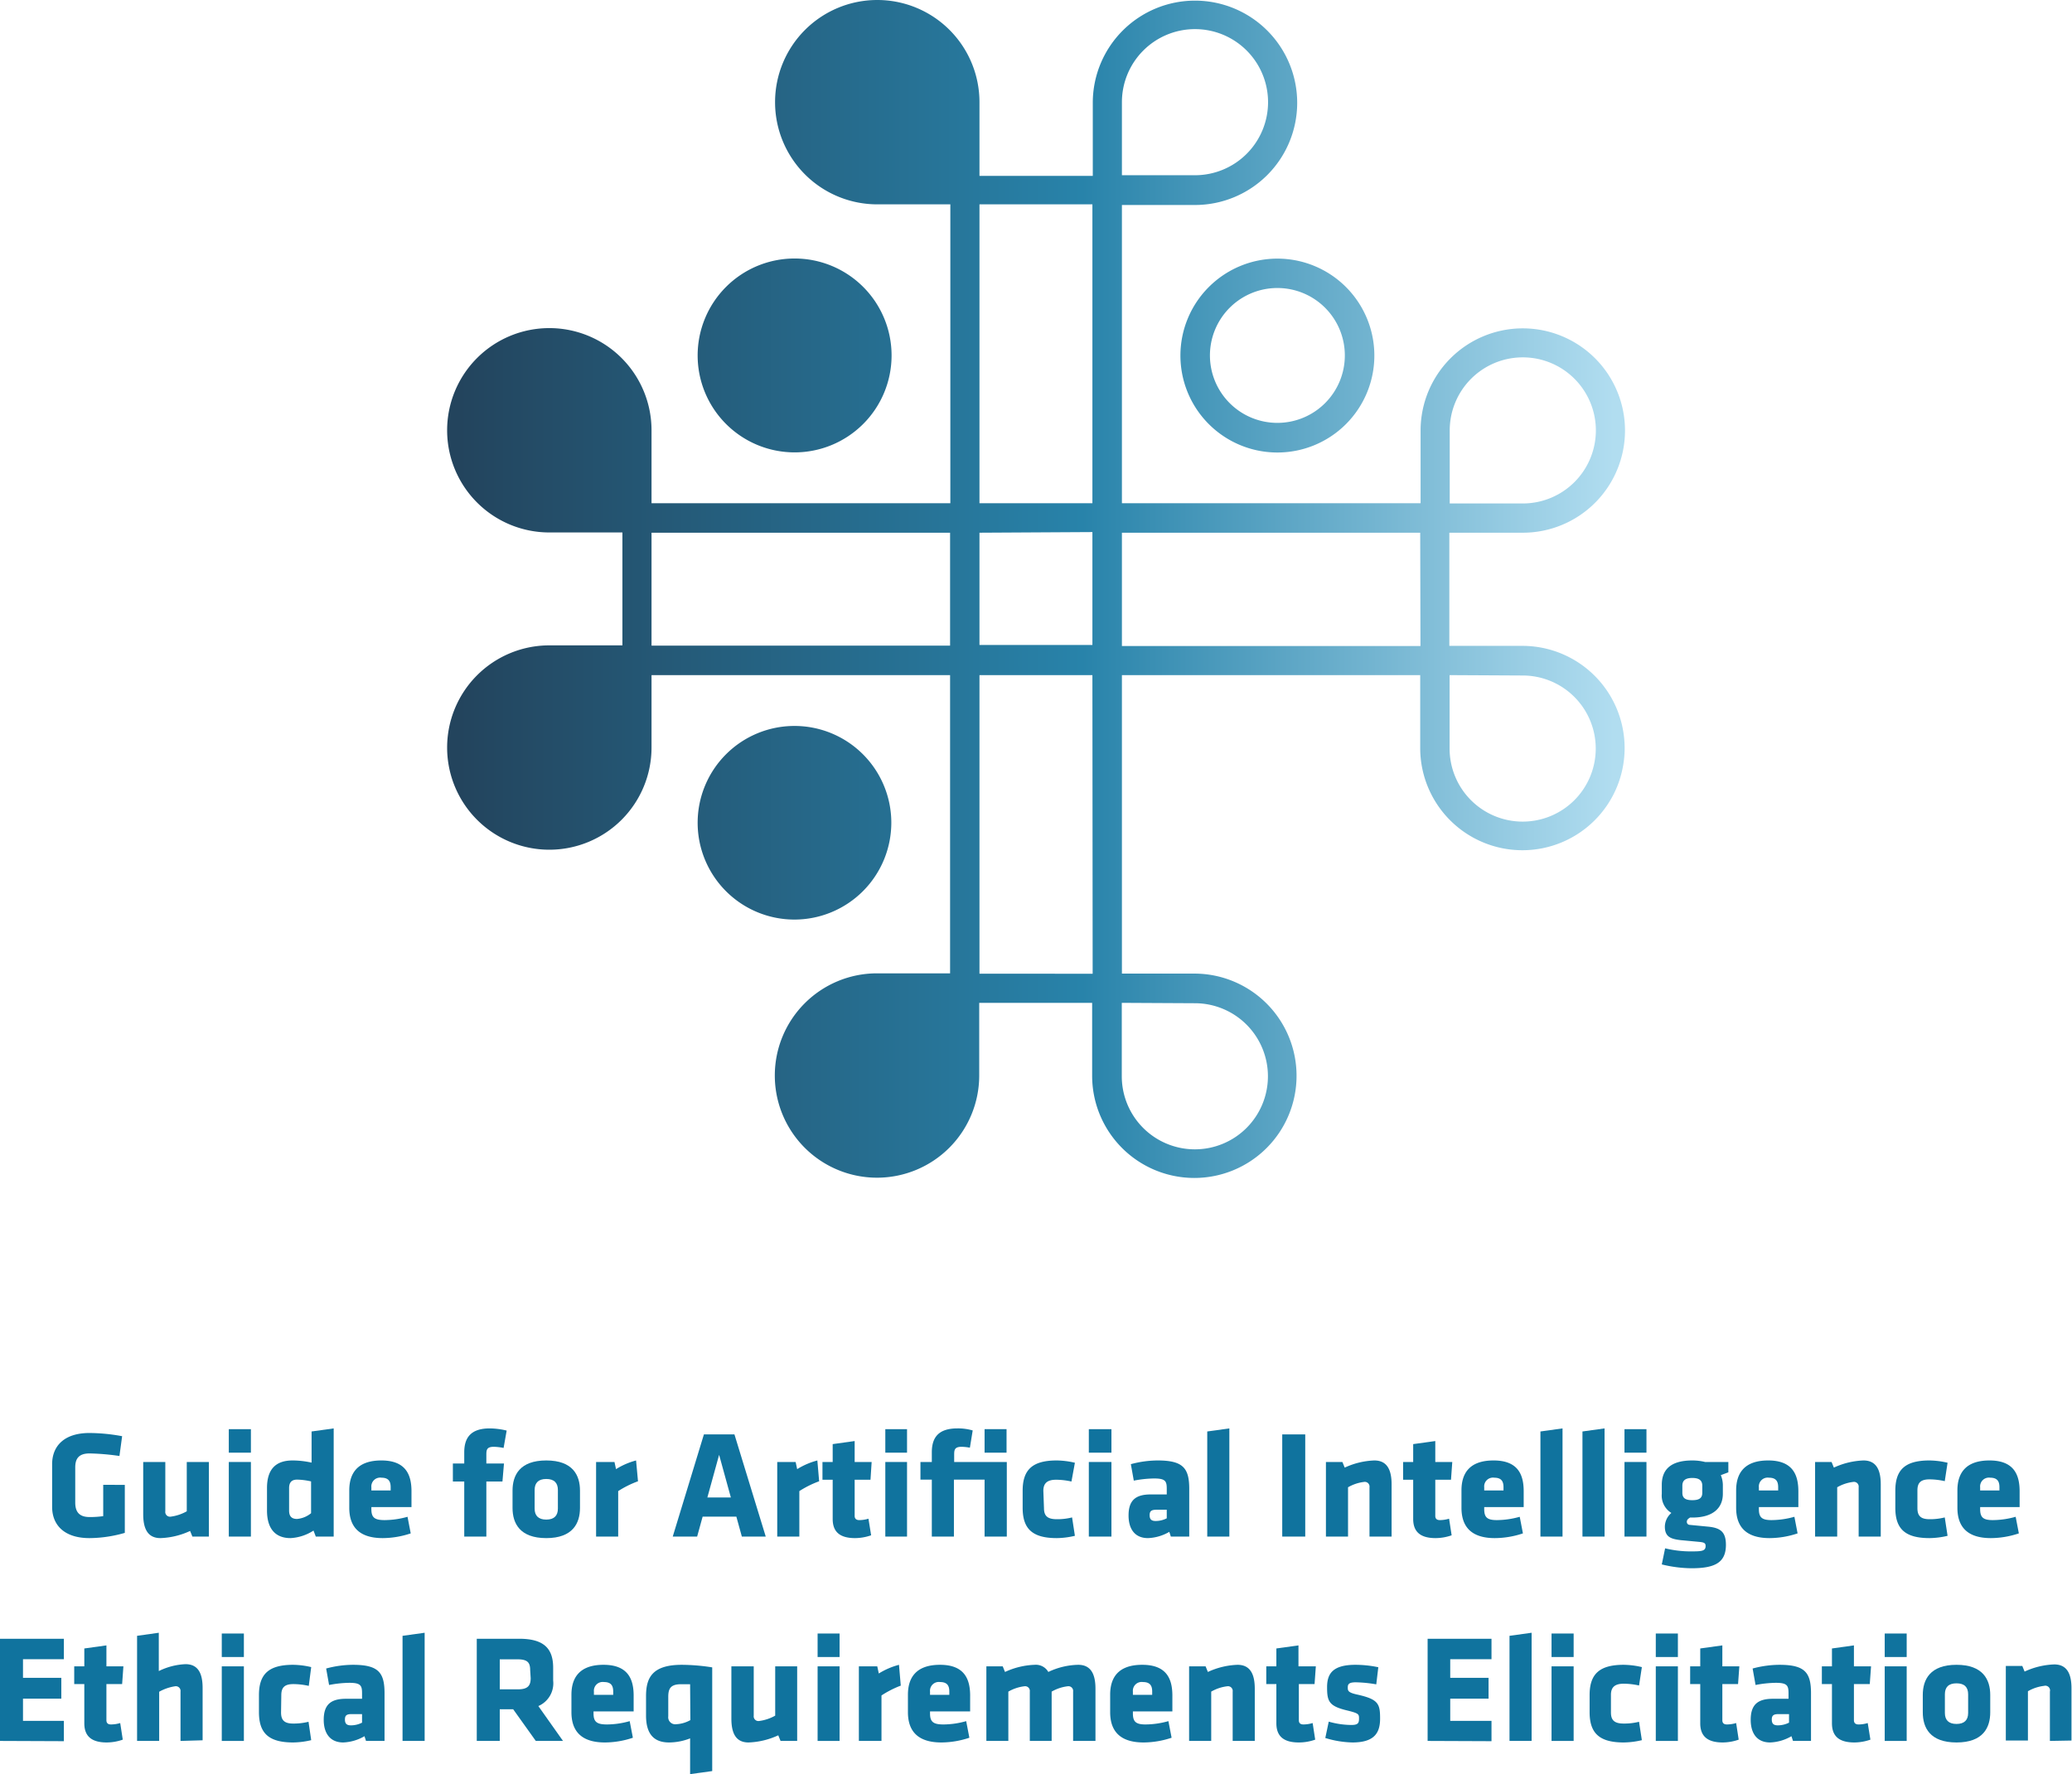 <svg id="Camada_1" data-name="Camada 1" xmlns="http://www.w3.org/2000/svg" xmlns:xlink="http://www.w3.org/1999/xlink" viewBox="0 0 162.19 138.91"><defs><style>.cls-1{fill:url(#Gradiente_sem_nome_40);}.cls-2{fill:url(#Gradiente_sem_nome_40-3);}.cls-3{fill:url(#Gradiente_sem_nome_40-5);}.cls-4{fill:#10739e;}</style><linearGradient id="Gradiente_sem_nome_40" x1="35.92" y1="27.84" x2="126.32" y2="27.84" gradientUnits="userSpaceOnUse"><stop offset="0" stop-color="#23445d"/><stop offset="0.54" stop-color="#2883aa"/><stop offset="1" stop-color="#b1ddf0"/></linearGradient><linearGradient id="Gradiente_sem_nome_40-3" x1="35.92" y1="64.42" x2="126.32" y2="64.42" xlink:href="#Gradiente_sem_nome_40"/><linearGradient id="Gradiente_sem_nome_40-5" x1="35.92" y1="46.13" x2="126.32" y2="46.13" xlink:href="#Gradiente_sem_nome_40"/></defs><path class="cls-1" d="M62.19,35.42a7.59,7.59,0,1,0-7.58-7.58A7.59,7.59,0,0,0,62.19,35.42Z"/><path class="cls-1" d="M100,20.25a7.59,7.59,0,1,0,7.58,7.59A7.59,7.59,0,0,0,100,20.25Zm0,12.86a5.28,5.28,0,1,1,5.27-5.27A5.28,5.28,0,0,1,100,33.11Z"/><path class="cls-2" d="M69.77,64.42A7.58,7.58,0,1,0,62.19,72,7.59,7.59,0,0,0,69.77,64.42Z"/><path class="cls-2" d="M100,56.84a7.59,7.59,0,1,0,7.58,7.58A7.59,7.59,0,0,0,100,56.84Zm0,12.86a5.28,5.28,0,1,1,5.27-5.28A5.29,5.29,0,0,1,100,69.7Z"/><path class="cls-3" d="M119.2,41.71a8,8,0,1,0-8-8V39.4H87.82V16.05h5.72a8,8,0,1,0-8-8v5.72H76.67V8a8,8,0,1,0-8,8h5.72V39.4H51V33.69a8,8,0,1,0-8,8h5.72v8.84H43a8,8,0,1,0,8,8V52.86H74.37V76.21H68.65a8,8,0,1,0,8,8V78.52h8.84v5.71a8,8,0,1,0,8-8H87.82V52.86h23.35v5.71a8,8,0,1,0,8-8h-5.72V41.71Zm-5.72-8a5.72,5.72,0,1,1,5.72,5.71h-5.72ZM87.82,8a5.72,5.72,0,1,1,5.72,5.72H87.82Zm-11.15,8h8.84V39.4H76.67Zm8.84,25.66v8.84H76.67V41.71ZM51,50.55V41.71H74.37v8.84Zm42.53,28a5.72,5.72,0,1,1-5.72,5.71V78.52Zm-8-2.31H76.67V52.86h8.84Zm25.66-25.66H87.82V41.71h23.35Zm8,2.31a5.72,5.72,0,1,1-5.72,5.71V52.86Z"/><path class="cls-4" d="M7,120.43c-1.94,0-2.92-1-2.92-2.45v-3.33c0-1.48,1-2.45,2.92-2.45a14.41,14.41,0,0,1,2.56.25L9.35,114a18.33,18.33,0,0,0-2.34-.2c-.9,0-1.12.47-1.12,1.1v2.74c0,.63.22,1.14,1.12,1.14a7.24,7.24,0,0,0,1.07-.07v-2.45H9.77v3.76A10.16,10.16,0,0,1,7,120.43Z"/><path class="cls-4" d="M12.94,114.47v3.86a.37.37,0,0,0,.42.42,3.46,3.46,0,0,0,1.26-.42v-3.86h1.73v5.84H15.06l-.18-.44a6,6,0,0,1-2.32.56c-1,0-1.35-.74-1.35-1.87v-4.09Z"/><path class="cls-4" d="M17.91,113.74V111.9h1.73v1.84Zm0,6.57v-5.84h1.73v5.84Z"/><path class="cls-4" d="M20.9,116.51c0-1.38.6-2.16,2-2.16a6.85,6.85,0,0,1,1.49.17v-2.44l1.73-.24v8.47H24.72l-.18-.47a3.66,3.66,0,0,1-1.8.59c-1.18,0-1.84-.73-1.84-2.16Zm3.45-.52a5.33,5.33,0,0,0-1.1-.14c-.46,0-.62.27-.62.66v1.76c0,.41.16.66.62.66a2,2,0,0,0,1.1-.45Z"/><path class="cls-4" d="M29.07,118v.16c0,.67.26.86,1.05.86a6.72,6.72,0,0,0,1.78-.26l.25,1.3a7,7,0,0,1-2.19.37c-1.9,0-2.62-.94-2.62-2.37v-1.37c0-1.26.57-2.34,2.51-2.34s2.36,1.15,2.36,2.42V118Zm1.51-1.55c0-.41-.12-.75-.72-.75a.69.69,0,0,0-.79.75v.25h1.51Z"/><path class="cls-4" d="M39.42,113.37a4.34,4.34,0,0,0-.76-.09c-.56,0-.59.24-.59.63v.68h1.38L39.33,116H38.07v4.31H36.34V116h-.89v-1.41h.89v-.88c0-1.2.57-1.87,2-1.87a5.82,5.82,0,0,1,1.32.17Z"/><path class="cls-4" d="M40.12,118.07v-1.36c0-1.2.56-2.36,2.64-2.36s2.64,1.16,2.64,2.36v1.36c0,1.2-.57,2.36-2.64,2.36S40.12,119.27,40.12,118.07Zm3.55.05v-1.46c0-.55-.29-.86-.91-.86s-.91.31-.91.86v1.46c0,.55.29.86.91.86S43.67,118.67,43.67,118.12Z"/><path class="cls-4" d="M48.39,116.75v3.56H46.66v-5.84H48.1l.12.56a5.7,5.7,0,0,1,1.57-.68l.15,1.63A7.72,7.72,0,0,0,48.39,116.75Z"/><path class="cls-4" d="M59.94,120.31H58.07l-.43-1.56H55l-.43,1.56H52.66l2.44-8h2.39Zm-4.57-3.06h1.84l-.92-3.34Z"/><path class="cls-4" d="M62.57,116.75v3.56H60.84v-5.84h1.44l.12.56a5.76,5.76,0,0,1,1.58-.68l.14,1.63A7.72,7.72,0,0,0,62.57,116.75Z"/><path class="cls-4" d="M66.94,120.43c-1.12,0-1.76-.42-1.76-1.5v-3.07h-.8v-1.39h.8v-1.4l1.72-.24v1.64h1.33l-.09,1.39H66.9v2.83c0,.24.15.33.36.33a2.48,2.48,0,0,0,.72-.11l.21,1.3A3.92,3.92,0,0,1,66.94,120.43Z"/><path class="cls-4" d="M69.3,113.74V111.9H71v1.84Zm0,6.57v-5.84H71v5.84Z"/><path class="cls-4" d="M77.07,120.31v-4.46h-2.4v4.46H72.94v-4.46h-.89v-1.38h.89v-.76c0-1.2.56-1.87,2-1.87a4.1,4.1,0,0,1,1.2.16l-.22,1.35a3.9,3.9,0,0,0-.64-.07c-.56,0-.59.24-.59.63v.56h4.12v5.84Zm0-6.57V111.9h1.72v1.84Z"/><path class="cls-4" d="M81.72,118.08c0,.6.26.87,1,.87a4.75,4.75,0,0,0,1.2-.14l.22,1.44a6.38,6.38,0,0,1-1.42.18c-1.89,0-2.67-.71-2.67-2.37v-1.34c0-1.66.78-2.37,2.67-2.37a6.38,6.38,0,0,1,1.42.18L83.87,116a5.6,5.6,0,0,0-1.2-.14c-.69,0-1,.27-1,.87Z"/><path class="cls-4" d="M85.23,113.74V111.9H87v1.84Zm0,6.57v-5.84H87v5.84Z"/><path class="cls-4" d="M91.65,120.31l-.12-.37a3.58,3.58,0,0,1-1.67.49c-1.08,0-1.52-.78-1.52-1.77,0-1.18.54-1.65,1.74-1.65h1.25v-.44c0-.6-.1-.81-1-.81a8.86,8.86,0,0,0-1.58.17l-.23-1.29a8.13,8.13,0,0,1,2.1-.29c2,0,2.47.61,2.47,2.23v3.73Zm-.32-2.1h-.82c-.37,0-.52.1-.52.42s.13.46.47.46a1.93,1.93,0,0,0,.87-.21Z"/><path class="cls-4" d="M94.5,120.31v-8.23l1.73-.24v8.47Z"/><path class="cls-4" d="M100.37,120.31v-8h1.8v8Z"/><path class="cls-4" d="M107.2,120.31v-3.86a.37.37,0,0,0-.42-.42,3.28,3.28,0,0,0-1.26.42v3.86h-1.73v-5.84h1.29l.18.44a6,6,0,0,1,2.32-.56c1,0,1.35.74,1.35,1.87v4.09Z"/><path class="cls-4" d="M112.38,120.43c-1.11,0-1.76-.42-1.76-1.5v-3.07h-.79v-1.39h.79v-1.4l1.73-.24v1.64h1.33l-.1,1.39h-1.23v2.83c0,.24.14.33.36.33a2.58,2.58,0,0,0,.72-.11l.2,1.3A3.83,3.83,0,0,1,112.38,120.43Z"/><path class="cls-4" d="M116.18,118v.16c0,.67.26.86,1,.86a6.72,6.72,0,0,0,1.78-.26l.25,1.3a7,7,0,0,1-2.2.37c-1.89,0-2.61-.94-2.61-2.37v-1.37c0-1.26.56-2.34,2.51-2.34s2.36,1.15,2.36,2.42V118Zm1.51-1.55c0-.41-.12-.75-.72-.75a.69.69,0,0,0-.79.75v.25h1.51Z"/><path class="cls-4" d="M120.58,120.31v-8.23l1.73-.24v8.47Z"/><path class="cls-4" d="M123.87,120.31v-8.23l1.73-.24v8.47Z"/><path class="cls-4" d="M127.16,113.74V111.9h1.72v1.84Zm0,6.57v-5.84h1.72v5.84Z"/><path class="cls-4" d="M130.08,116.26c0-1.18.68-1.91,2.39-1.91a4.15,4.15,0,0,1,1,.12h1.82v.81l-.59.22a2.1,2.1,0,0,1,.16.76v.7c0,1.12-.78,1.86-2.39,1.86h-.18c-.12.08-.25.16-.25.33a.23.23,0,0,0,.19.24l1.45.14c1,.09,1.42.42,1.42,1.43,0,1.4-.88,1.83-2.69,1.83a10,10,0,0,1-2.33-.3l.26-1.26a8.44,8.44,0,0,0,1.92.24c.9,0,1.25,0,1.25-.42,0-.22-.1-.28-.45-.32l-1.49-.14c-.79-.09-1.25-.26-1.25-1.06a1.44,1.44,0,0,1,.51-1.07,1.59,1.59,0,0,1-.75-1.5Zm3.17.62v-.55c0-.38-.2-.61-.78-.61s-.78.23-.78.61v.55c0,.4.22.58.78.58S133.25,117.28,133.25,116.88Z"/><path class="cls-4" d="M137.68,118v.16c0,.67.26.86,1,.86a6.72,6.72,0,0,0,1.78-.26l.25,1.3a7,7,0,0,1-2.19.37c-1.9,0-2.62-.94-2.62-2.37v-1.37c0-1.26.57-2.34,2.51-2.34s2.36,1.15,2.36,2.42V118Zm1.51-1.55c0-.41-.12-.75-.72-.75a.69.69,0,0,0-.79.75v.25h1.51Z"/><path class="cls-4" d="M145.49,120.31v-3.86a.37.37,0,0,0-.42-.42,3.28,3.28,0,0,0-1.26.42v3.86h-1.73v-5.84h1.29l.18.44a6,6,0,0,1,2.32-.56c1,0,1.35.74,1.35,1.87v4.09Z"/><path class="cls-4" d="M150.09,118.08c0,.6.25.87.95.87a4.73,4.73,0,0,0,1.19-.14l.22,1.44a6.37,6.37,0,0,1-1.41.18c-1.9,0-2.68-.71-2.68-2.37v-1.34c0-1.66.78-2.37,2.68-2.37a6.37,6.37,0,0,1,1.41.18l-.22,1.44a5.59,5.59,0,0,0-1.19-.14c-.7,0-.95.27-.95.87Z"/><path class="cls-4" d="M155,118v.16c0,.67.26.86,1,.86a6.72,6.72,0,0,0,1.78-.26l.25,1.3a7,7,0,0,1-2.19.37c-1.9,0-2.62-.94-2.62-2.37v-1.37c0-1.26.57-2.34,2.51-2.34s2.36,1.15,2.36,2.42V118Zm1.51-1.55c0-.41-.12-.75-.72-.75a.69.69,0,0,0-.79.75v.25h1.51Z"/><path class="cls-4" d="M0,136.31v-8H5v1.6H1.8v1.46h3V133h-3v1.74H5v1.59Z"/><path class="cls-4" d="M8.36,136.43c-1.11,0-1.76-.42-1.76-1.5v-3.07H5.81v-1.39H6.6v-1.4l1.73-.24v1.64H9.66l-.1,1.39H8.33v2.83c0,.24.14.33.36.33a2.58,2.58,0,0,0,.72-.11l.2,1.3A3.83,3.83,0,0,1,8.36,136.43Z"/><path class="cls-4" d="M14.13,136.31v-3.86a.37.37,0,0,0-.42-.42,3.65,3.65,0,0,0-1.25.43v3.85H10.73v-8.23l1.7-.24v3a5.23,5.23,0,0,1,2.09-.54c1,0,1.34.74,1.34,1.87v4.09Z"/><path class="cls-4" d="M17.36,129.74V127.9h1.73v1.84Zm0,6.57v-5.84h1.73v5.84Z"/><path class="cls-4" d="M22,134.08c0,.6.25.87.95.87a4.81,4.81,0,0,0,1.2-.14l.21,1.44a6.37,6.37,0,0,1-1.41.18c-1.9,0-2.68-.71-2.68-2.37v-1.34c0-1.66.78-2.37,2.68-2.37a6.37,6.37,0,0,1,1.41.18L24.17,132a5.68,5.68,0,0,0-1.2-.14c-.7,0-.95.27-.95.87Z"/><path class="cls-4" d="M28.65,136.31l-.12-.37a3.58,3.58,0,0,1-1.66.49c-1.08,0-1.53-.78-1.53-1.77,0-1.18.54-1.65,1.74-1.65h1.26v-.44c0-.6-.11-.81-1-.81a8.76,8.76,0,0,0-1.58.17l-.23-1.29a8.13,8.13,0,0,1,2.1-.29c2,0,2.47.61,2.47,2.23v3.73Zm-.31-2.1h-.83c-.37,0-.51.1-.51.42s.13.46.47.46a1.93,1.93,0,0,0,.87-.21Z"/><path class="cls-4" d="M31.51,136.31v-8.23l1.73-.24v8.47Z"/><path class="cls-4" d="M40.17,133.83H39.12v2.48h-1.8v-8h3.32c1.94,0,2.66.77,2.66,2.27v1a1.94,1.94,0,0,1-1.16,2l1.93,2.73H41.94Zm1.33-3.07c0-.6-.22-.84-1-.84H39.12v2.35h1.42c.77,0,1-.28,1-.88Z"/><path class="cls-4" d="M46.46,134v.16c0,.67.27.86,1.06.86a6.59,6.59,0,0,0,1.77-.26l.25,1.3a6.92,6.92,0,0,1-2.19.37c-1.9,0-2.62-.94-2.62-2.37v-1.37c0-1.26.57-2.34,2.51-2.34s2.36,1.15,2.36,2.42V134ZM48,132.45c0-.41-.12-.75-.72-.75a.69.69,0,0,0-.79.75v.25H48Z"/><path class="cls-4" d="M53.37,130.35a15.81,15.81,0,0,1,2.38.2v8.12l-1.73.24v-2.8a4.57,4.57,0,0,1-1.65.32c-1.3,0-1.8-.8-1.8-2.11v-1.51C50.57,131.42,51,130.35,53.37,130.35Zm.65,1.52c-.25,0-.47,0-.71,0-.86,0-1,.39-1,1v1.51a.55.55,0,0,0,.63.62,2.5,2.5,0,0,0,1.1-.32Z"/><path class="cls-4" d="M59,130.47v3.86a.37.37,0,0,0,.42.42,3.46,3.46,0,0,0,1.26-.42v-3.86h1.72v5.84H61.1l-.18-.44a6,6,0,0,1-2.33.56c-1,0-1.34-.74-1.34-1.87v-4.09Z"/><path class="cls-4" d="M64,129.74V127.9h1.72v1.84Zm0,6.57v-5.84h1.72v5.84Z"/><path class="cls-4" d="M69,132.75v3.56H67.23v-5.84h1.44l.12.56a5.76,5.76,0,0,1,1.58-.68l.14,1.63A7.72,7.72,0,0,0,69,132.75Z"/><path class="cls-4" d="M72.8,134v.16c0,.67.27.86,1.06.86a6.59,6.59,0,0,0,1.77-.26l.25,1.3a7,7,0,0,1-2.19.37c-1.9,0-2.62-.94-2.62-2.37v-1.37c0-1.26.57-2.34,2.51-2.34s2.36,1.15,2.36,2.42V134Zm1.51-1.55c0-.41-.12-.75-.72-.75a.69.69,0,0,0-.79.75v.25h1.51Z"/><path class="cls-4" d="M80.61,136.31v-3.86a.37.37,0,0,0-.42-.42,3.28,3.28,0,0,0-1.26.42v3.86H77.21v-5.84h1.28l.18.44a6,6,0,0,1,2.33-.56,1.12,1.12,0,0,1,1.06.56,5.68,5.68,0,0,1,2.34-.56c1,0,1.35.74,1.35,1.87v4.09H84v-3.86a.37.37,0,0,0-.42-.42,3.28,3.28,0,0,0-1.26.42v3.86Z"/><path class="cls-4" d="M88.68,134v.16c0,.67.26.86,1,.86a6.72,6.72,0,0,0,1.78-.26l.25,1.3a7,7,0,0,1-2.19.37c-1.9,0-2.62-.94-2.62-2.37v-1.37c0-1.26.56-2.34,2.51-2.34s2.36,1.15,2.36,2.42V134Zm1.51-1.55c0-.41-.12-.75-.72-.75a.69.69,0,0,0-.79.75v.25h1.51Z"/><path class="cls-4" d="M96.49,136.31v-3.86a.37.37,0,0,0-.42-.42,3.28,3.28,0,0,0-1.26.42v3.86H93.08v-5.84h1.29l.18.44a6,6,0,0,1,2.32-.56c1,0,1.35.74,1.35,1.87v4.09Z"/><path class="cls-4" d="M101.67,136.43c-1.11,0-1.76-.42-1.76-1.5v-3.07h-.79v-1.39h.79v-1.4l1.73-.24v1.64H103l-.1,1.39h-1.23v2.83c0,.24.14.33.36.33a2.58,2.58,0,0,0,.72-.11l.2,1.3A3.83,3.83,0,0,1,101.67,136.43Z"/><path class="cls-4" d="M105.86,136.43a7.77,7.77,0,0,1-2.12-.35l.27-1.28a6.54,6.54,0,0,0,1.77.26c.51,0,.6-.14.6-.49s0-.42-.95-.65c-1.42-.34-1.55-.73-1.55-1.82s.48-1.75,2.23-1.75a8.78,8.78,0,0,1,1.78.19l-.16,1.34a10.32,10.32,0,0,0-1.61-.16c-.5,0-.62.13-.62.39s0,.41.74.57c1.67.37,1.79.73,1.79,1.89S107.53,136.43,105.86,136.43Z"/><path class="cls-4" d="M111.75,136.31v-8h5v1.6h-3.23v1.46h3V133h-3v1.74h3.23v1.59Z"/><path class="cls-4" d="M118.16,136.31v-8.23l1.73-.24v8.47Z"/><path class="cls-4" d="M121.45,129.74V127.9h1.73v1.84Zm0,6.57v-5.84h1.73v5.84Z"/><path class="cls-4" d="M126.1,134.08c0,.6.26.87,1,.87a4.75,4.75,0,0,0,1.2-.14l.22,1.44a6.38,6.38,0,0,1-1.42.18c-1.89,0-2.67-.71-2.67-2.37v-1.34c0-1.66.78-2.37,2.67-2.37a6.38,6.38,0,0,1,1.42.18l-.22,1.44a5.6,5.6,0,0,0-1.2-.14c-.69,0-1,.27-1,.87Z"/><path class="cls-4" d="M129.61,129.74V127.9h1.73v1.84Zm0,6.57v-5.84h1.73v5.84Z"/><path class="cls-4" d="M134.85,136.43c-1.11,0-1.76-.42-1.76-1.5v-3.07h-.79v-1.39h.79v-1.4l1.73-.24v1.64h1.33l-.1,1.39h-1.23v2.83c0,.24.14.33.36.33a2.58,2.58,0,0,0,.72-.11l.2,1.3A3.83,3.83,0,0,1,134.85,136.43Z"/><path class="cls-4" d="M140.35,136.31l-.12-.37a3.58,3.58,0,0,1-1.67.49c-1.08,0-1.52-.78-1.52-1.77,0-1.18.54-1.65,1.74-1.65H140v-.44c0-.6-.11-.81-1-.81a8.86,8.86,0,0,0-1.58.17l-.23-1.29a8.19,8.19,0,0,1,2.1-.29c2,0,2.47.61,2.47,2.23v3.73Zm-.31-2.1h-.83c-.37,0-.52.1-.52.42s.13.46.47.46a2,2,0,0,0,.88-.21Z"/><path class="cls-4" d="M145.16,136.43c-1.12,0-1.76-.42-1.76-1.5v-3.07h-.79v-1.39h.79v-1.4l1.72-.24v1.64h1.34l-.1,1.39h-1.24v2.83c0,.24.15.33.36.33a2.48,2.48,0,0,0,.72-.11l.21,1.3A3.87,3.87,0,0,1,145.16,136.43Z"/><path class="cls-4" d="M147.53,129.74V127.9h1.72v1.84Zm0,6.57v-5.84h1.72v5.84Z"/><path class="cls-4" d="M150.51,134.07v-1.36c0-1.2.57-2.36,2.64-2.36s2.64,1.16,2.64,2.36v1.36c0,1.2-.56,2.36-2.64,2.36S150.51,135.27,150.51,134.07Zm3.55.05v-1.46c0-.55-.28-.86-.91-.86s-.91.31-.91.86v1.46c0,.55.29.86.91.86S154.06,134.67,154.06,134.12Z"/><path class="cls-4" d="M160.46,136.31v-3.86A.37.37,0,0,0,160,132a3.28,3.28,0,0,0-1.26.42v3.86h-1.73v-5.84h1.29l.18.44a6,6,0,0,1,2.32-.56c1,0,1.35.74,1.35,1.87v4.09Z"/></svg>